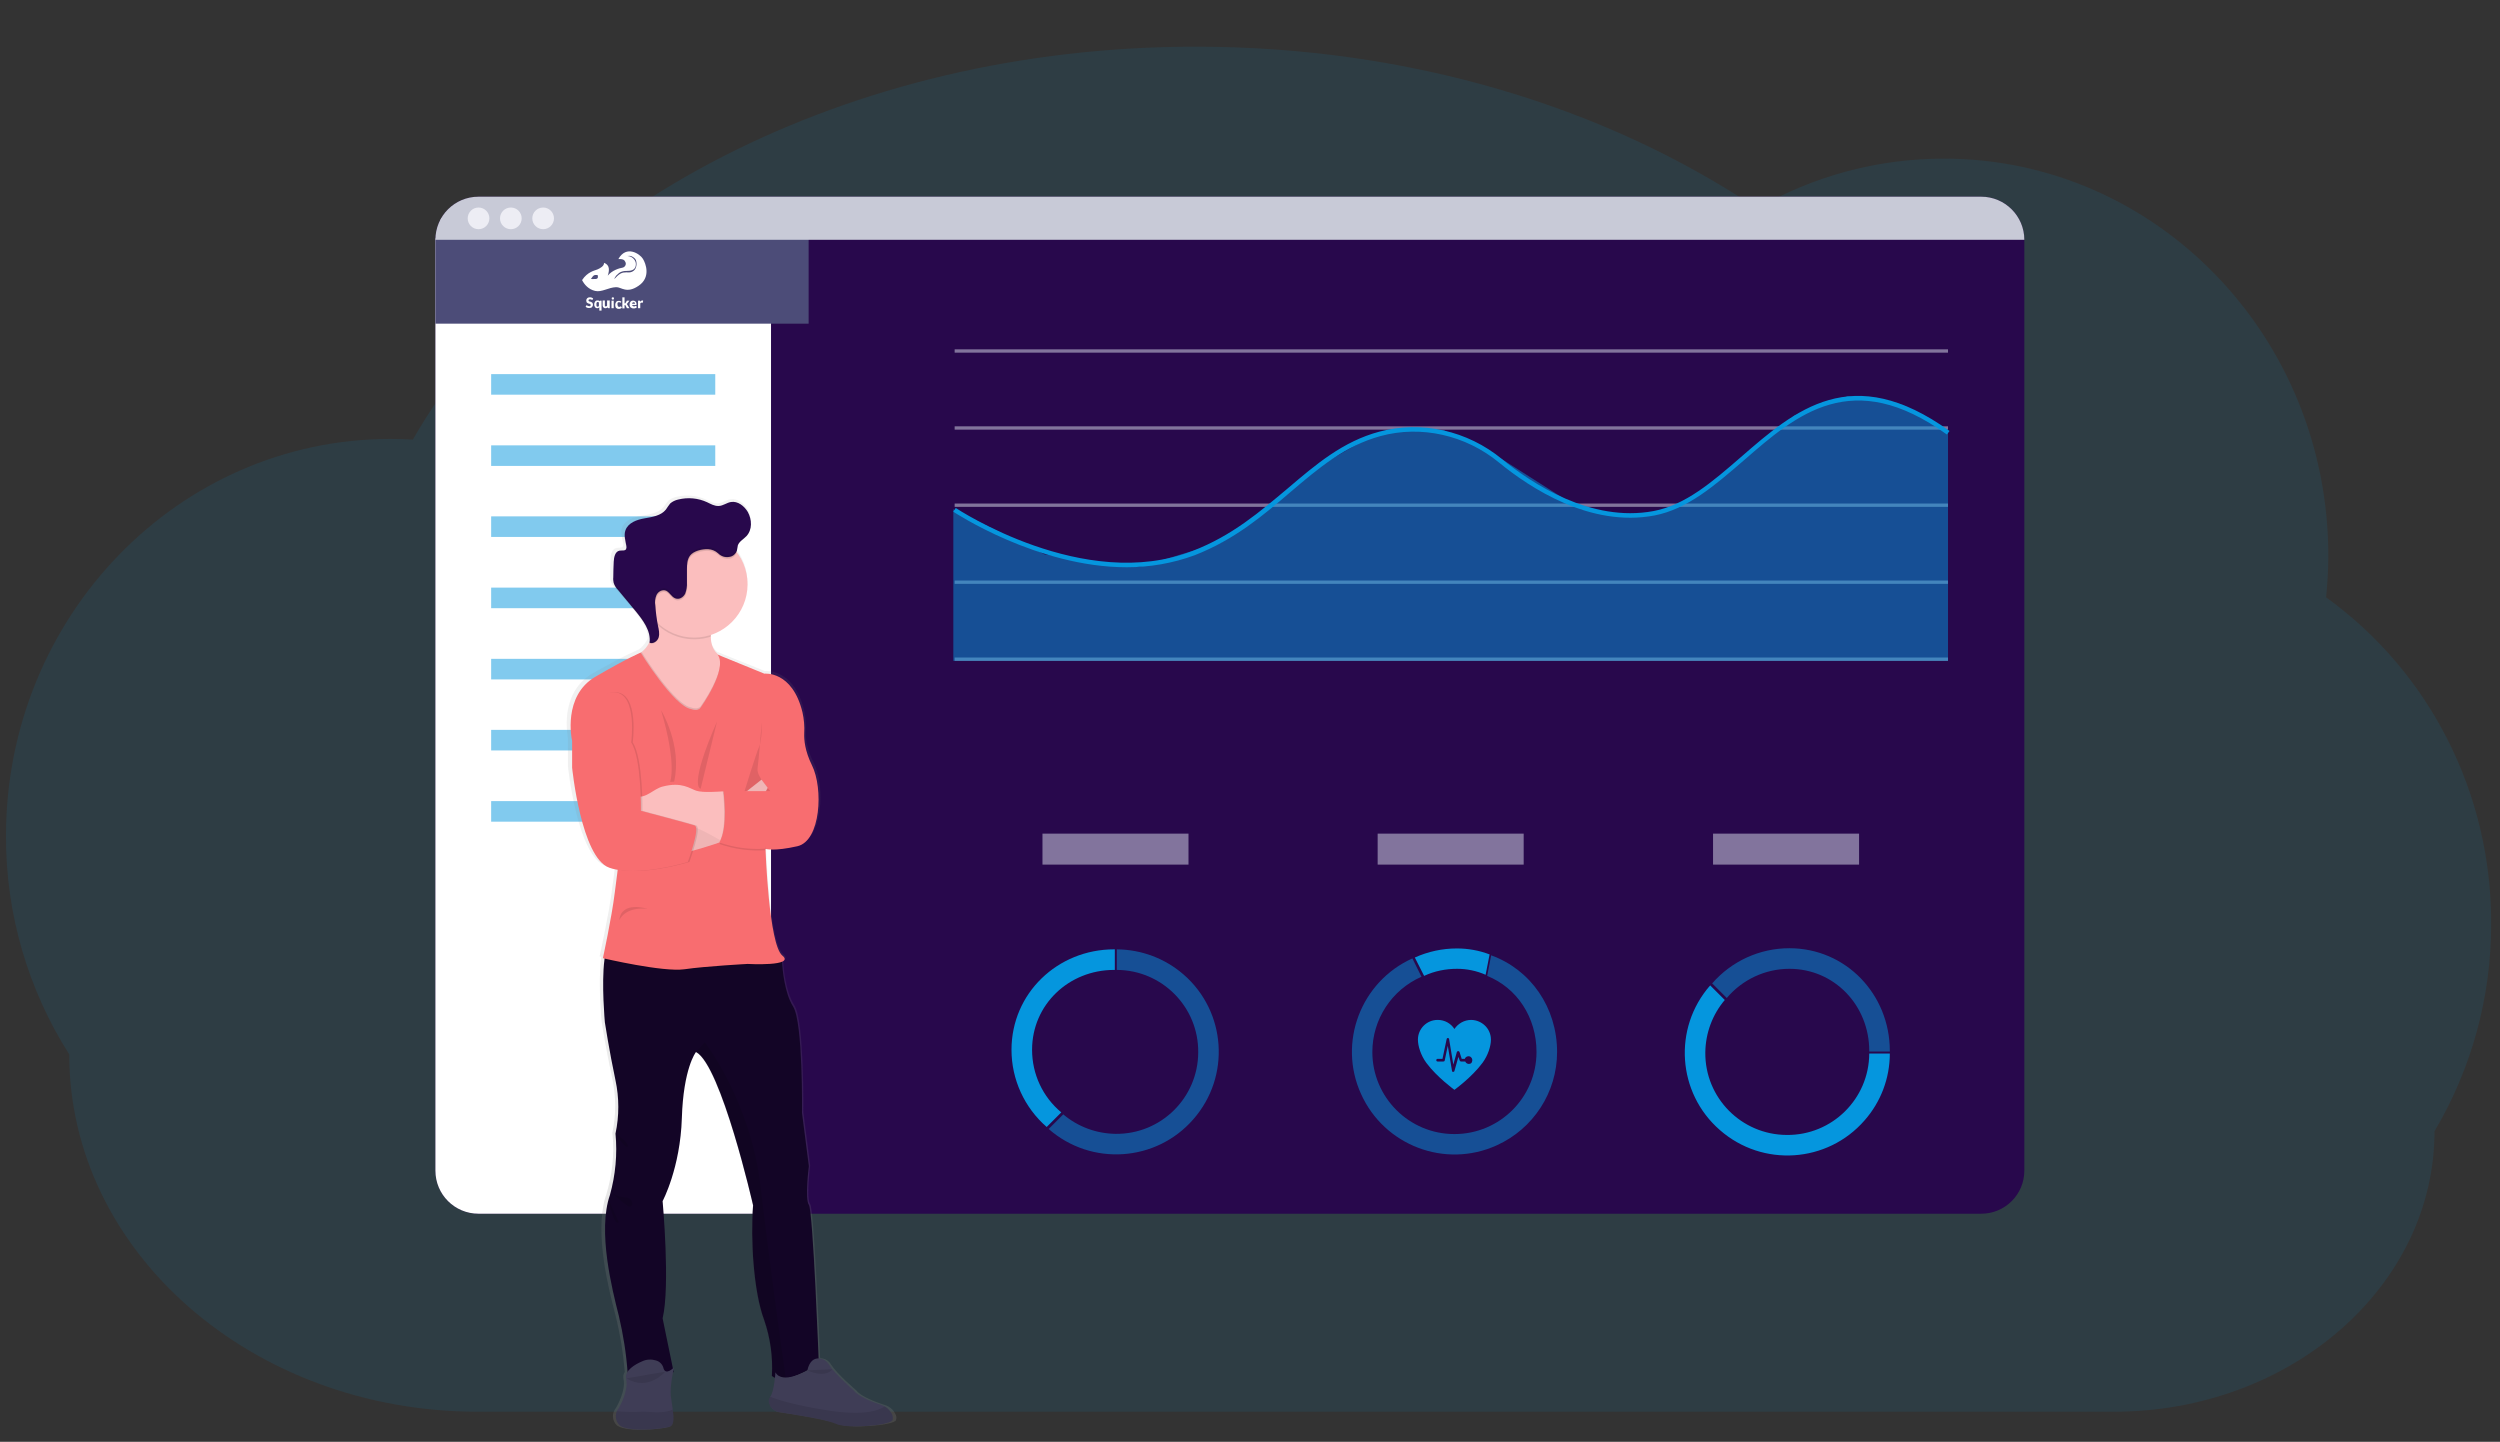 <?xml version="1.0" encoding="utf-8"?>
<!-- Generator: Adobe Illustrator 23.0.3, SVG Export Plug-In . SVG Version: 6.00 Build 0)  -->
<svg version="1.1" id="cb7db7bb-371f-430c-ab8e-9f8547f8cfe6"
	 xmlns="http://www.w3.org/2000/svg" xmlns:xlink="http://www.w3.org/1999/xlink" x="0px" y="0px" viewBox="0 0 1130 651.7"
	 style="enable-background:new 0 0 1130 651.7;" xml:space="preserve">
<rect x="0" y="0" width="1130" height="651.7" fill="#333333" stroke="none"/>
<style type="text/css">
	.st0{opacity:0.1;fill:#0596DE;enable-background:new    ;}
	.st1{fill:url(#SVGID_1_);}
	.st2{fill:#FFFFFF;}
	.st3{fill:#4C4C78;}
	.st4{fill:#C8CAD7;}
	.st5{fill:#EDEDF4;}
	.st6{opacity:0.5;fill:#0596DE;enable-background:new    ;}
	.st7{opacity:0.5;fill:#DCE0ED;enable-background:new    ;}
	.st8{fill:#0596DE;}
	.st9{fill:url(#SVGID_2_);}
	.st10{fill:#130526;}
	.st11{fill:#3F3D56;}
	.st12{opacity:0.1;enable-background:new    ;}
	.st13{fill:#FBBEBE;}
	.st14{fill:#F86D70;}
	.st15{opacity:5.000000e-02;enable-background:new    ;}
	.st16{fill:url(#SVGID_3_);}
	.st17{opacity:0.1;}
	.st18{opacity:0.5;}
	.st19{fill:#DCE0ED;}
</style>
<path class="st0" d="M1126,417.4c0.2-58.6-27.7-113.6-74.6-147.4c0.6-6.2,1-12.5,1-18.8c0-99.1-77.8-179.5-173.8-179.5
	c-29.6,0-58.6,7.7-84.4,22.5c-67.9-45.5-156.6-73.1-253.7-73.1c-157.8,0-293.7,72.9-353.9,177.6c-3.3-0.2-6.7-0.3-10.1-0.3
	c-96,0-173.8,80.4-173.8,179.5c-0.1,35,9.9,69.3,28.6,98.7l0,0c0,89.2,82.7,161.5,184.6,161.5h739.5c80.1,0,145-56.8,145-126.8l0,0
	C1117.2,483,1126.1,450.5,1126,417.4z"/>
<title>dashboard</title>
<linearGradient id="SVGID_1_" gradientUnits="userSpaceOnUse" x1="196.76" y1="318.757" x2="915" y2="318.757">
	<stop  offset="0" style="stop-color:#28084C"/>
	<stop  offset="4.162306e-02" style="stop-color:#28084C"/>
	<stop  offset="1" style="stop-color:#28084C"/>
</linearGradient>
<path class="st1" d="M915,108.4v420.7c0,10.8-8.7,19.5-19.5,19.5c0,0,0,0,0,0H216.3c-10.8,0-19.5-8.7-19.5-19.5c0,0,0,0,0,0V108.4
	c0-10.8,8.7-19.5,19.5-19.5h679.2C906.2,88.9,915,97.6,915,108.4C915,108.4,915,108.4,915,108.4z"/>
<path class="st2" d="M348.5,98.7v449.9H216.3c-10.8,0-19.5-8.7-19.5-19.5c0,0,0,0,0,0V108.4l0.7-2.6l1.9-7.1H348.5z"/>
<polygon class="st3" points="365.5,105.8 365.5,146.3 196.8,146.3 196.8,108.4 197.5,105.8 "/>
<path class="st4" d="M915,108.4H196.8c0-10.8,8.7-19.5,19.5-19.5c0,0,0,0,0,0h679.2C906.2,88.9,915,97.6,915,108.4
	C915,108.4,915,108.4,915,108.4z"/>
<circle class="st5" cx="216.3" cy="98.7" r="4.9"/>
<circle class="st5" cx="230.9" cy="98.7" r="4.9"/>
<circle class="st5" cx="245.5" cy="98.7" r="4.9"/>
<rect x="222" y="169.1" class="st6" width="101.3" height="9.3"/>
<rect x="222" y="201.3" class="st6" width="101.3" height="9.3"/>
<rect x="222" y="233.4" class="st6" width="101.3" height="9.3"/>
<rect x="222" y="265.6" class="st6" width="101.3" height="9.3"/>
<rect x="222" y="297.8" class="st6" width="101.3" height="9.3"/>
<rect x="222" y="329.9" class="st6" width="101.3" height="9.3"/>
<rect x="222" y="362.1" class="st6" width="101.3" height="9.3"/>
<rect x="431.5" y="157.9" class="st7" width="449" height="1.5"/>
<rect x="431.5" y="192.7" class="st7" width="449" height="1.5"/>
<rect x="431.5" y="227.6" class="st7" width="449" height="1.5"/>
<rect x="431.5" y="262.4" class="st7" width="449" height="1.5"/>
<rect x="431.5" y="297.2" class="st7" width="449" height="1.5"/>
<polygon class="st6" points="880.5,298.7 430.9,298.7 430.9,230.2 472.2,250.6 514.8,256.3 552.3,245 597.5,210 620.2,196.9 
	636.8,193.7 652.7,194.5 678.8,207.5 714.3,230.1 742.2,233.7 764.3,226.1 811.2,187.7 835.1,179.1 860.1,183 880.5,194.8 "/>
<path class="st8" d="M509.3,256.4c-40.5,0-77.9-24.8-78.4-25.1l1.1-1.7c0.6,0.4,58.2,38.5,107.1,19.4c17.9-6.9,30.5-17.8,42.9-28.2
	c12.8-10.9,25-21.3,41.5-25.7c19-5.1,39.7-0.5,55.4,12.4c13.4,11,40.2,28.8,68.5,23.5c14.4-2.7,26.6-13.2,39.5-24.4
	c24.6-21.4,50.2-43.5,94.3-11.8l-1.2,1.6c-42.8-30.8-67.8-9.2-91.8,11.7c-13.1,11.3-25.4,22-40.4,24.9
	c-29.1,5.5-56.4-12.6-70.2-23.9c-15.2-12.5-35.3-17-53.6-12c-16.1,4.4-28,14.5-40.7,25.3c-12.4,10.6-25.2,21.5-43.4,28.6
	C530.1,254.6,519.7,256.4,509.3,256.4z"/>
<g>
	
		<linearGradient id="SVGID_2_" gradientUnits="userSpaceOnUse" x1="255.282" y1="44.133" x2="255.282" y2="466.395" gradientTransform="matrix(-1 0 0 -1 586.03 690.293)">
		<stop  offset="0" style="stop-color:#808080;stop-opacity:0.25"/>
		<stop  offset="0.54" style="stop-color:#808080;stop-opacity:0.12"/>
		<stop  offset="1" style="stop-color:#808080;stop-opacity:0.1"/>
	</linearGradient>
	<path class="st9" d="M256.7,333.3v12.9c0,0,4.1,40.8,17.2,45.3c1.3,0.4,2.6,0.8,4,1c-0.5,3.7-0.9,7.2-1.3,9.9
		c-1.5,11.6-5.6,29.9-5.6,29.9l0.8,0.2l-0.1,0.7c-1.4,10.8,0.2,28.3,0.2,28.3s2,13,4.9,26.3c1.7,8,1.7,16.2,0,24.2
		c1,9.3,0,18.8-2.7,27.7c-0.2,0.6-0.4,1.3-0.6,1.9l0,0c-4.7,16.5,1.7,41.5,4.7,52.9c2.1,8.4,3.5,17,4.2,25.6c-0.6,0.9-0.8,2-0.6,3.1
		c1.3,5.5-3.4,13.2-3.4,13.2c-0.4,0.5-0.7,1-0.9,1.5c-0.8,2-0.5,4.2,0.9,5.9c3,3.9,20.9,2.2,23.9,1c1.9-0.7,1.7-4.1,1.2-7.7
		c-0.4-2.2-0.8-4.5-1-6.2c-0.3-2.9,0.5-7.9,1-10.7l0.2,0l-0.1-0.5c0.2-1,0.3-1.7,0.3-1.7c-0.2,0.2-0.4,0.4-0.6,0.5l-4.8-22.8
		c3.6-14.5,0-53.1,0-53.1s8.2-14.9,9-37.7c0.7-22.4,6.4-29.7,6.5-29.9l0,0c11.6,5.9,26.4,69.5,26.4,69.5
		c-1.2,15.4,0.2,39.1,5.1,51.9c2.9,8.1,4.2,16.8,3.6,25.4c0.4,0.4,0.9,0.7,1.5,0.9c-0.3,2.8-0.9,7-2.2,8.6l0,0
		c-0.5,0.7-0.7,1.5-0.6,2.3c0.3,2.5,2.2,4.4,4.7,4.7c6.6,1,22.4,3.4,26.4,5.3c5.1,2.3,25.1,0.7,26.1-1.7c0.3-1,0.2-2-0.3-2.8
		c-0.7-1.5-1.8-2.6-3.2-3.4c-0.5-0.3-1-0.5-1.5-0.6c-3.8-1.2-10.9-3.9-12.9-6.6c0,0-8.9-7.6-11.5-11.8c-1-1.7-2.7-2.7-4.7-2.8h-0.2
		c-0.5-12-2.8-67.3-4.5-69.6c-1.9-2.6,0-17.5,0-17.5l-3.1-24.2c0,0,0.5-41-4-48.1c-4-6.2-4.9-16.9-5.1-19.8c0-0.5,0-0.7,0-0.7
		c1.3-0.6,1.6-1.5,0-2.8c-5.9-4.7-7.6-43.5-7.7-48v-0.4c0.4,0.1,4.4,1,14.7-1.2c10.9-2.4,12.1-26.3,6.8-36.8
		c-3.3-6.5-3.7-11.6-3.6-14.4c0.2-3.2,0-6.5-0.8-9.6c-4.7-19-17.7-17.5-17.7-17.5l-21.6-8.7c-2.2-2.1-3.4-5-3.3-8c0-0.2,0-0.5,0-0.7
		c10.1-3.2,16.9-12.5,17-23c0-5.3-1.8-10.4-5-14.6l-0.1-0.1c0-0.1,0.1-0.2,0.1-0.3c0.2-0.8,0.1-1.6,0.4-2.3c0.6-1.9,2.6-2.8,4-4.2
		c1.4-1.5,2.1-3.4,2.1-5.5l0,0c0-0.1,0-0.2,0-0.3c0-1.9-0.5-3.7-1.4-5.4c-1.6-2.8-4.6-5.1-7.8-4.5c-2,0.3-3.7,1.7-5.6,1.8
		s-3.7-0.9-5.4-1.7c-4.2-1.9-8.9-2.3-13.4-1.2c-1.4,0.3-2.6,0.9-3.7,1.8c-0.7,0.9-1.4,1.8-2,2.7c-2.3,2.8-6.3,3.4-9.9,4
		s-7.7,2-8.9,5.4c-0.3,0.8-0.4,1.6-0.3,2.4c0.1,1.6,0.4,3.2,0.8,4.8c0,0,0,0.1,0,0.1c0,0,0-0.1,0-0.1c0.1,0.4,0.1,0.8-0.1,1.2
		c-0.5,0.9-1.9,0.5-3,0.8c-2,0.4-2.6,3-2.6,5c-0.1,2.3-0.2,4.7-0.2,7c0,0.3,0,0.5,0,0.8c0,0.7,0.1,1.3,0.2,2
		c0.4,1.2,1.1,2.4,2.1,3.3c2.7,3.1,5.3,6.3,8,9.4c3.1,3.7,6.4,7.9,6.7,12.5v-0.1c0,0.3,0,0.7,0,1c-0.9,1.9-2.2,3.6-3.8,4.8l-0.3,0.2
		c0,0-5.8,2.2-21,10.9C252.4,313.5,256.7,333.3,256.7,333.3z M365.7,619.3L365.7,619.3l-0.6,0.3L365.7,619.3z"/>
	<path class="st10" d="M278.2,512.4c1.7-7.9,1.7-16.2,0-24.1c-2.8-13.2-4.8-26.2-4.8-26.2s-1.6-17.5-0.2-28.2
		c0.4-3.5,1.2-6.3,2.4-7.5c5-5,71.1,0,71.1,0l6.8,8.2c0,0,0,0.2,0,0.7c0.2,2.8,1.1,13.6,5,19.7c4.5,7.1,4,48,4,48l3.1,24.1
		c0,0-1.9,14.9,0,17.5s4.5,71.6,4.5,71.6s-8.1,5.8-14.8,6.9c-2.5,0.4-4.8,0.2-6.4-1.2c0.5-8.6-0.7-17.2-3.5-25.3
		c-4.8-12.8-6.2-36.4-5-51.8c0,0-14.4-63.3-25.8-69.3l0,0c-0.2,0.2-5.7,7.5-6.4,29.8c-0.7,22.7-8.7,37.6-8.7,37.6s3.5,38.5,0,53
		l5,24.3c-6.8,1.5-13.9,1.6-20.8,0.5c-0.6-8.8-2-17.5-4-26c-3-11.8-9.7-38.3-4-54.6C278.2,531.1,279.1,521.7,278.2,512.4z"/>
	<path class="st11" d="M278.8,637.9c0.2-0.5,0.5-1,0.9-1.5c0,0,4.6-7.7,3.3-13.1c-0.9-3.8,4.2-6.7,7.3-8c1.9-0.9,4.1-1,6.1-0.4
		c1.6,0.4,2.9,1.6,3.4,3.2c0.9,4.1,4.8,0,4.8,0s-1.9,8.6-1.4,12.9c0.2,1.7,0.6,3.9,0.9,6.2c0.5,3.5,0.6,6.9-1.2,7.6
		c-3,1.2-20.3,2.9-23.3-1C278.3,642.1,278,639.8,278.8,637.9z"/>
	<path class="st12" d="M278.8,637.9c3.8,0.3,7.5,0.4,11.3,0.2c1.2,0,2.5,0,3.7,0.1c5.3,0.5,8.5-0.2,10.3-1.1
		c0.5,3.5,0.6,6.9-1.2,7.6c-3,1.2-20.3,2.9-23.3-1C278.3,642.1,278,639.8,278.8,637.9z"/>
	<path class="st12" d="M314.5,475.6l4.1-4.5c0,0,20.7,26.6,25.2,65.2c3.9,33.9,10,76.9,11.4,86.9c-2.5,0.4-4.8,0.2-6.4-1.2
		c0.5-8.6-0.7-17.2-3.5-25.3c-4.8-12.8-6.2-36.4-5-51.8C340.3,544.8,325.9,481.5,314.5,475.6z"/>
	<path class="st13" d="M290,294.7c2.5-1.9,5.6-6,5.4-14.3c-0.2-4.2-0.9-8.3-2.2-12.4l30.5,9.6c-1.5,3.2-2.3,6.7-2.4,10.2
		c0,3.1,0.9,6.3,3.9,8.5c1.5,1.1,3.2,1.8,5,2.2c14.9,3.5-8.8,28.4-8.8,28.4l-17.4,7.5l-14.1-23.8l-2.9-14.2
		C287.9,296.1,289,295.5,290,294.7z"/>
	<path class="st12" d="M323.6,277.6c-1.5,3.2-2.3,6.7-2.4,10.2c-9.3,3-19.6,0.1-25.9-7.4c-0.2-4.2-0.9-8.3-2.2-12.4L323.6,277.6z"/>
	<path class="st13" d="M289.7,264c0-13.3,10.8-24,24.1-24h0c13.3,0,24.1,10.8,24.1,24.1c0,13.3-10.8,24.1-24.1,24.1
		c-13.3,0-24.1-10.8-24.1-24.1C289.7,264.1,289.7,264.1,289.7,264z"/>
	<path class="st12" d="M290,294.7c2.1,3.4,15.3,24,22.5,25.1c0,0,3,1.2,4.3-0.7c0,0,11.1-15.4,8.4-22.8c1.5,1.1,3.2,1.8,5,2.2
		c14.9,3.5-8.8,28.4-8.8,28.4l-17.4,7.5l-14.1-23.8l-2.9-14.2C287.9,296.1,289,295.5,290,294.7z"/>
	<path class="st12" d="M275.6,426.4c5-5,71.1,0,71.1,0l6.8,8.2c0,0,0,0.2,0,0.7c-3.7,1.6-15.7,1-15.7,1s-18.9,0.9-28.5,2.4
		c-8.8,1.3-32-3.8-36.2-4.8C273.6,430.4,274.3,427.6,275.6,426.4z"/>
	<path class="st14" d="M312.4,320.5c-7.8-1.2-22.8-25.5-22.8-25.5s-5.6,2.2-20.5,10.9s-10.6,28.5-10.6,28.5l24.1,32.7
		c0,0-3.3,24.7-4.7,36.2s-5.4,29.8-5.4,29.8s27.2,6.4,36.9,5s28.5-2.4,28.5-2.4s21.8,1.2,15.7-3.8s-7.6-48.2-7.6-48.2
		s3.8,1.2,14.4-1.2s11.8-26.2,6.6-36.6c-3.2-6.5-3.6-11.5-3.5-14.4c0.2-3.2-0.1-6.5-0.8-9.6c-4.6-18.9-17.2-17.4-17.2-17.4
		l-21.1-8.6c4.7,6.7-7.8,24-7.8,24C315.4,321.7,312.4,320.5,312.4,320.5z"/>
	<path class="st12" d="M342.4,347.5c-0.5,3.3,5.9,10.2,5.9,10.2h-11.8c0,0,5.2-17,6.6-20.1s1.2-10.9,1.2-10.9
		S342.9,344.1,342.4,347.5z"/>
	<path class="st13" d="M309.3,375.6c7.1-1.2,22.2-13.2,22.2-13.2l12.7-10l2.8,3.7c0,0-6.7,12.2-9.1,17.6s-28.5,11.8-28.5,11.8
		S302.2,376.8,309.3,375.6z"/>
	<path class="st15" d="M309.3,375.6c7.1-1.2,22.2-13.2,22.2-13.2l12.7-10l2.8,3.7c0,0-6.7,12.2-9.1,17.6s-28.5,11.8-28.5,11.8
		S302.2,376.8,309.3,375.6z"/>
	<path class="st13" d="M287.6,359.8c4.1,1.5,7.8-3.3,12-4.3c8.6-2.2,12.1,0.9,15.1,1.9s10.3,0.4,12,0.3h0.4l6.9,6.2l-7.3,16.5
		l-1.1-0.6l-4.3-2.4c-9.8-5.5-20.9-8.3-32.1-8.3h-2.3v-14.2L287.6,359.8z"/>
	<path class="st12" d="M278.4,312.9c10.6,0.5,7.6,22.7,7.6,22.7c4.7,7.1,4.4,30.9,4.4,30.9s21.6,5.7,24.3,6.6s-3.1,16.5-3.1,16.5
		s-22.8,7.1-35.5,2.6s-16.8-45.2-16.8-45.2v-12.9l4.7-5.3C264,329,267.7,312.5,278.4,312.9z"/>
	<path class="st14" d="M277.7,312.9c10.6,0.5,7.6,22.7,7.6,22.7c4.7,7.1,4.4,30.9,4.4,30.9s21.6,5.7,24.3,6.6s-3.1,16.5-3.1,16.5
		s-22.8,7.1-35.5,2.6s-16.8-45.2-16.8-45.2v-12.9l4.7-5.3C263.3,329,267,312.5,277.7,312.9z"/>
	<path class="st12" d="M297.1,281.6c-0.9-0.9-1.8-1.9-2.6-2.9c-8-10.6-5.9-25.7,4.7-33.8c10.6-8,25.7-5.9,33.8,4.7c0,0,0,0.1,0,0.1
		c-0.5,1.6-1.8,2.7-3.4,2.9c-1.8,0.2-3.6-0.5-4.9-1.7c-1.3-1.2-2.9-1.8-4.6-1.9c-2.6-0.1-6.5,0.8-8.1,2.9c-1.3,1.7-1.4,4-1.4,6.2
		c0,2,0,3.9,0,5.9c0.1,1.8-0.2,3.5-0.8,5.1c-0.8,1.6-2.6,2.7-4.3,2.2c-2-0.6-2.9-3.3-4.9-3.7c-1.6-0.2-3.1,0.7-3.7,2.2
		c-0.6,1.5-0.8,3-0.5,4.6C296.4,276.8,296.7,279.2,297.1,281.6z"/>
	
		<linearGradient id="SVGID_3_" gradientUnits="userSpaceOnUse" x1="211.836" y1="258.071" x2="273.918" y2="258.071" gradientTransform="matrix(-1 0 0 1 551.03 0)">
		<stop  offset="0" style="stop-color:#28084C"/>
		<stop  offset="4.162306e-02" style="stop-color:#28084C"/>
		<stop  offset="1" style="stop-color:#28084C"/>
	</linearGradient>
	<path class="st16" d="M324.6,250.1c-1.3-1.2-2.9-1.8-4.6-1.9c-2.6-0.1-6.5,0.8-8.1,2.9c-1.3,1.7-1.4,4-1.4,6.2v5.9
		c0.1,1.8-0.2,3.5-0.8,5.1c-0.8,1.6-2.6,2.8-4.3,2.2c-2-0.6-2.9-3.3-4.9-3.7c-1.6-0.2-3.1,0.7-3.8,2.2c-0.6,1.5-0.8,3.1-0.5,4.6
		c0.2,3.1,0.6,6.2,1.2,9.2c0.4,1.8,0.8,3.6,0.3,5.3s-2.5,3.1-4.1,2.4c0.7-5.4-3-10.2-6.4-14.4l-7.8-9.4c-0.9-0.9-1.6-2-2-3.2
		c-0.2-0.8-0.3-1.7-0.2-2.6c0-2.3,0.1-4.7,0.2-7c0.1-2,0.6-4.6,2.6-5c1.1-0.2,2.5,0.2,3-0.7c0.2-0.5,0.2-1,0.1-1.5
		c-0.4-2.3-1.2-4.8-0.4-7c1.2-3.4,5.1-4.8,8.6-5.4s7.5-1.2,9.7-4c0.6-0.9,1.2-1.8,1.9-2.7c1-0.9,2.3-1.5,3.6-1.8
		c4.4-1.1,9-0.7,13.1,1.2c1.7,0.8,3.3,1.8,5.3,1.7s3.6-1.5,5.5-1.8c3.1-0.5,6,1.8,7.6,4.5c1.9,3.4,2.1,8-0.6,10.9
		c-1.3,1.4-3.3,2.4-3.9,4.2c-0.2,0.8-0.2,1.6-0.4,2.3c-0.5,1.5-1.8,2.7-3.4,2.9C327.7,252.1,325.9,251.4,324.6,250.1z"/>
	<path class="st12" d="M316.7,356.5l7.4-30.4C310.9,356.4,316.7,356.5,316.7,356.5z"/>
	<path class="st12" d="M302.9,353.4l1.8-0.1c3.8-16.4-5.9-32.3-5.9-32.3C306.1,345.8,302.9,353.4,302.9,353.4z"/>
	<path class="st12" d="M279.9,416c0.9-9.1,12.8-5.2,12.8-5.2C282.2,409.7,279.9,416,279.9,416z"/>
	<path class="st12" d="M347.4,358.3l-1.4,26c-7.1,0.5-14.1-0.5-20.8-2.8c4.2-6.6,1.9-23.2,1.9-23.2H347.4z"/>
	<path class="st12" d="M326.7,357.6L326.7,357.6h0.4l6.9,6.2l-7.3,16.5l-1.1-0.6C328.7,372.6,326.8,358.4,326.7,357.6z"/>
	<path class="st14" d="M354.2,357.6l-8.3,26c-7.1,0.5-14.1-0.5-20.8-2.8c4.2-6.6,1.9-23.2,1.9-23.2H354.2z"/>
	<path class="st11" d="M348.1,631.4L348.1,631.4c1.9-2.4,2.4-11.1,2.4-11.1c3.1,5.7,14.4-0.8,14.4-0.8c1-4.5,3.2-5.6,5.3-5.5
		c1.9,0.1,3.6,1.2,4.5,2.8c2.5,4.1,11.2,11.7,11.2,11.7c1.9,2.7,8.9,5.4,12.6,6.6c2,0.7,3.7,2.1,4.6,4c0.5,0.9,0.6,1.9,0.3,2.8
		c-1,2.4-20.5,4-25.5,1.7c-3.9-1.9-19.4-4.3-25.8-5.3c-2.4-0.3-4.3-2.3-4.6-4.7C347.4,632.9,347.6,632,348.1,631.4z"/>
	<path class="st12" d="M348.1,631.3L348.1,631.3c3.6,1.5,11,3.8,25.9,6.2c15.6,2.4,22.7,0.4,25.9-1.8c1.4,0.8,2.5,2,3.2,3.4
		c0.5,0.9,0.6,1.9,0.3,2.8c-1,2.4-20.5,4-25.5,1.7c-3.9-1.9-19.4-4.3-25.8-5.3c-2.4-0.3-4.3-2.3-4.6-4.7
		C347.4,632.9,347.6,632,348.1,631.3z"/>
	<g class="st17">
		<path d="M283,246c-0.3-1.4-0.6-2.9-0.7-4.3c0,1.8,0.3,3.6,0.7,5.4c0,0,0,0.1,0,0.1C283.1,246.8,283.1,246.4,283,246z"/>
		<path d="M300.6,267.1c2,0.5,2.9,3.1,4.9,3.7c1.7,0.5,3.5-0.6,4.3-2.2c0.7-1.6,1-3.4,0.8-5.1c0-2,0-3.9,0-5.9
			c0-2.2,0.1-4.5,1.4-6.2c1.6-2.1,5.5-3,8.1-2.9c1.7,0,3.4,0.7,4.6,1.8c1.3,1.3,3.1,1.9,4.9,1.7c1.6-0.2,2.9-1.4,3.4-2.9
			c0.2-0.8,0.1-1.6,0.4-2.3c0.5-1.9,2.5-2.8,3.9-4.2c1.5-1.7,2.2-3.9,2-6.1c-0.1,1.9-0.8,3.6-2,5c-1.3,1.4-3.3,2.4-3.9,4.2
			c-0.2,0.8-0.2,1.6-0.4,2.3c-0.5,1.6-1.8,2.7-3.4,2.9c-1.8,0.2-3.6-0.4-4.9-1.7c-1.2-1.2-2.9-1.9-4.6-1.9c-2.6-0.1-6.5,0.8-8.1,2.9
			c-1.3,1.7-1.4,4-1.4,6.2c0,2,0,3.9,0,5.9c0.1,1.8-0.1,3.5-0.8,5.1c-0.8,1.6-2.6,2.8-4.3,2.2c-2-0.6-2.9-3.3-4.9-3.7
			c-1.6-0.2-3.1,0.7-3.8,2.2c-0.5,1.2-0.7,2.5-0.6,3.8c0-0.9,0.2-1.8,0.6-2.7C297.4,267.8,299,266.9,300.6,267.1z"/>
		<path d="M277.2,261.2c-0.1,0.9,0,1.7,0.2,2.6c0.4,1.2,1.1,2.3,2,3.2l7.8,9.4c3.1,3.7,6.3,7.9,6.5,12.5c0.2-5-3.2-9.6-6.5-13.6
			c-2.6-3.1-5.2-6.2-7.8-9.4c-0.9-0.9-1.6-2-2-3.3C277.2,262.3,277.2,261.8,277.2,261.2z"/>
		<path d="M293.7,289.8c0,0.3-0.1,0.7-0.1,1c1.6,0.7,3.6-0.7,4.1-2.4c0.2-0.8,0.3-1.5,0.2-2.3c0,0.4-0.1,0.9-0.2,1.3
			C297.3,289.1,295.3,290.5,293.7,289.8z"/>
	</g>
	<path class="st12" d="M364.8,619.4c9,3.8,11.4-0.5,11.4-0.5"/>
	<path class="st12" d="M283.2,623c9.7,6.1,17.5-3,17.5-3"/>
	<path class="st12" d="M281,516.4c0,0,3,3.4,2.8,1.4s-5.6-5.4-5.6-5.4L281,516.4z"/>
	<path class="st12" d="M283.8,545.1c2.7,1.6,3-3.7-1.1-3.9c-2.5-0.1-4.8-1-6.7-2.6C276,538.6,281.1,543.5,283.8,545.1z"/>
	<path class="st12" d="M279.7,552.4c-2.1,2.5-4.8-10.4-4.8-10.4"/>
</g>
<g class="st18">
	<rect x="471.2" y="376.8" class="st19" width="66" height="14"/>
	<rect x="622.7" y="376.8" class="st19" width="66" height="14"/>
	<rect x="774.3" y="376.8" class="st19" width="66" height="14"/>
</g>
<path class="st8" d="M466.5,474.5c0-20.4,16.6-36.1,37.1-36.1h0.3v-9.3h-0.3c-25.6,0-46.4,19.9-46.4,45.4c0,13.4,5.8,26.1,15.9,34.9
	l6.6-6.6C471.3,495.8,466.5,485.5,466.5,474.5z"/>
<path class="st6" d="M504.8,429.1v9.3c20.5,0.1,37,16.8,36.8,37.3c-0.1,20.5-16.8,37-37.3,36.8c-8.7-0.1-17.1-3.2-23.7-8.8l-6.6,6.6
	c19.3,16.9,48.6,14.9,65.4-4.4c16.9-19.3,14.9-48.6-4.4-65.4C526.6,433.2,515.9,429.2,504.8,429.1L504.8,429.1z"/>
<path class="st6" d="M808.8,437.9c20.4,0,36.1,16.6,36.1,37.1c0,0.1,0,0.2,0,0.3h9.3c0-0.1,0-0.2,0-0.3c0-25.6-19.9-46.4-45.4-46.4
	c-13.4,0-26.1,5.8-34.9,15.9l6.6,6.6C787.5,442.8,797.9,437.9,808.8,437.9z"/>
<path class="st8" d="M854.2,476.2h-9.3c-0.1,20.5-16.8,37-37.3,36.8c-20.5-0.1-37-16.8-36.8-37.3c0.1-8.7,3.2-17.1,8.8-23.7
	l-6.6-6.6c-16.9,19.3-14.9,48.6,4.4,65.4c19.3,16.9,48.6,14.9,65.4-4.4C850.1,498.1,854.2,487.4,854.2,476.2L854.2,476.2z"/>
<path class="st6" d="M674,431.8l-1.8,9.3c13.6,5.5,22.3,18.8,22.3,34.4c0,20.5-16.6,37.1-37.1,37.1c-20.5,0-37.1-16.6-37.1-37.1
	c0-14.7,8.7-28.1,22.2-34l-4.1-8.3c-23.3,10.5-33.8,38-23.2,61.3c10.5,23.3,38,33.8,61.3,23.2c16.6-7.5,27.3-24,27.3-42.2
	C703.8,455.4,691.9,438.3,674,431.8z"/>
<path class="st8" d="M658.6,437.9c4.4,0,8.8,0.9,12.9,2.7l1.8-9.2c-4.7-1.8-9.7-2.7-14.8-2.7c-6.6,0-13,1.4-19,4.1l4.2,8.3
	C648.4,438.9,653.5,437.9,658.6,437.9z"/>
<path class="st8" d="M665,461L665,461c-3.2,0-6,1.7-7.6,4.1c-1.6-2.5-4.4-4.1-7.5-4.1h-0.1c-4.9,0-8.9,4-8.9,8.9
	c0,2.9,1.3,7.1,3.8,10.5c4.8,6.5,12.7,12.2,12.7,12.2s7.9-5.7,12.7-12.2c2.5-3.4,3.8-7.6,3.8-10.5C673.9,465,669.9,461.1,665,461z
	 M663.9,480.9c-0.7,0-1.4-0.5-1.6-1.1h-1.9c-0.3,0-0.5-0.2-0.6-0.4l-0.6-1.7l-1.8,6.4c-0.1,0.3-0.3,0.4-0.6,0.4h0
	c-0.3,0-0.5-0.2-0.5-0.5l-1.9-11.3l-1.4,6.7c-0.1,0.3-0.3,0.4-0.6,0.4h-2.6c-0.3,0-0.6-0.2-0.6-0.6c0-0.3,0.2-0.6,0.6-0.6
	c0,0,0,0,0,0h2.2l1.9-9c0.1-0.3,0.4-0.5,0.7-0.4c0.2,0.1,0.4,0.2,0.4,0.5l1.9,11.5l1.6-5.7c0.1-0.2,0.3-0.4,0.6-0.4h0
	c0.3,0,0.5,0.2,0.6,0.4l1,3.1h1.4c0.3-0.9,1.3-1.4,2.2-1.1c0.9,0.3,1.4,1.3,1.1,2.2C665.3,480.5,664.7,480.9,663.9,480.9
	L663.9,480.9z"/>
<g>
	<path class="st2" d="M290.6,117c-1.3-2.2-7.5-6.4-11.1,0.1c2.3-0.1,2.8,0.5,3.2,1.4c0.5,1-0.2,2.3-1.4,2.5
		c-1.2,0.2-4.6,1.1-6.6,3.6c0.8-2.3,1-4.9-1.7-5.8c0.2,1.4-1.8,2.5-3,3c-1.2,0.5-4.4,1-6.9,4.8c1,2,2.9,4.2,5.9,4.9
		c3,0.7,6-1.6,9.5-1.7c2.3-0.1,4.7,3.1,10.1-0.6C294.3,125.4,291.9,119.1,290.6,117z M269.3,126.1c-1.1,0.1-2.2,0-2.2,0
		c1.2-1.8,1.4-1.9,3-1.8C270.4,125.1,270.4,126,269.3,126.1z M286.4,122.4c-0.5,0.4-1,0.6-1.6,0.7c-0.6,0.1-1.2,0-1.7,0
		c-0.9,0-1.7,0.1-2.5,0.5c-1.2,0.6-2,1.6-2.9,2.5c0-0.5,0.6-1.1,0.8-1.5c0.4-0.4,0.8-0.8,1.3-1.2c0.7-0.5,1.6-0.8,2.5-0.9
		c0.9-0.1,1.9,0,2.8-0.2c1-0.2,1.7-0.7,2.1-1.6c0.3-0.9,0.3-1.9-0.1-2.7c-0.7-1.4-2-2.2-3.5-2.3c0.7-0.1,1.4-0.1,2,0.2
		c0.6,0.3,1.4,0.8,1.8,1.6C288,119,287.8,121.3,286.4,122.4z"/>
	<g>
		<path class="st2" d="M267.9,135.4c0,0.1-0.1,0.1-0.1,0.1c0,0-0.1,0-0.1,0c-0.1,0-0.1,0-0.2,0c-0.1,0-0.1-0.1-0.2-0.1
			s-0.2-0.1-0.3-0.1c-0.1,0-0.2,0-0.3,0c-0.2,0-0.4,0-0.5,0.1c-0.1,0.1-0.2,0.2-0.2,0.4c0,0.1,0,0.2,0.1,0.2
			c0.1,0.1,0.1,0.1,0.2,0.2c0.1,0,0.2,0.1,0.3,0.1c0.1,0,0.3,0.1,0.4,0.1c0.1,0,0.3,0.1,0.4,0.2c0.1,0.1,0.2,0.1,0.3,0.2
			c0.1,0.1,0.2,0.2,0.2,0.4c0.1,0.1,0.1,0.3,0.1,0.5c0,0.2,0,0.4-0.1,0.6c-0.1,0.2-0.2,0.4-0.3,0.5c-0.1,0.1-0.3,0.3-0.5,0.3
			c-0.2,0.1-0.5,0.1-0.7,0.1c-0.1,0-0.3,0-0.5,0c-0.2,0-0.3-0.1-0.5-0.1c-0.1-0.1-0.3-0.1-0.4-0.2c-0.1-0.1-0.2-0.2-0.3-0.3l0.3-0.5
			c0,0,0.1-0.1,0.1-0.1c0,0,0.1,0,0.1,0c0.1,0,0.1,0,0.2,0.1c0.1,0,0.1,0.1,0.2,0.1c0.1,0.1,0.2,0.1,0.3,0.1c0.1,0,0.2,0.1,0.4,0.1
			c0.2,0,0.4,0,0.5-0.1c0.1-0.1,0.2-0.2,0.2-0.4c0-0.1,0-0.2-0.1-0.3c-0.1-0.1-0.1-0.1-0.2-0.2c-0.1,0-0.2-0.1-0.3-0.1
			c-0.1,0-0.3-0.1-0.4-0.1c-0.1,0-0.3-0.1-0.4-0.2c-0.1-0.1-0.2-0.1-0.3-0.2c-0.1-0.1-0.2-0.2-0.2-0.4c-0.1-0.2-0.1-0.3-0.1-0.6
			c0-0.2,0-0.4,0.1-0.5c0.1-0.2,0.2-0.3,0.3-0.5c0.1-0.1,0.3-0.2,0.5-0.3c0.2-0.1,0.4-0.1,0.7-0.1c0.1,0,0.3,0,0.4,0
			c0.1,0,0.3,0.1,0.4,0.1s0.2,0.1,0.4,0.2c0.1,0.1,0.2,0.1,0.3,0.2L267.9,135.4z"/>
		<path class="st2" d="M271.9,135.9v4.5h-1v-1.5c-0.1,0.1-0.3,0.2-0.4,0.3c-0.2,0.1-0.4,0.1-0.6,0.1c-0.2,0-0.3,0-0.5-0.1
			c-0.2-0.1-0.3-0.2-0.4-0.3c-0.1-0.1-0.2-0.3-0.3-0.6c-0.1-0.2-0.1-0.5-0.1-0.7c0-0.3,0-0.5,0.1-0.7c0.1-0.2,0.2-0.4,0.3-0.6
			c0.1-0.2,0.3-0.3,0.5-0.4c0.2-0.1,0.4-0.1,0.6-0.1c0.1,0,0.2,0,0.3,0c0.1,0,0.2,0,0.2,0.1c0.1,0,0.1,0.1,0.2,0.1
			c0.1,0,0.1,0.1,0.2,0.2l0-0.1c0-0.1,0.1-0.2,0.3-0.2H271.9z M270.8,136.8c-0.1-0.1-0.2-0.1-0.3-0.2c-0.1,0-0.2-0.1-0.3-0.1
			c-0.1,0-0.2,0-0.3,0.1c-0.1,0-0.1,0.1-0.2,0.2c-0.1,0.1-0.1,0.2-0.1,0.3c0,0.1,0,0.3,0,0.5c0,0.2,0,0.3,0,0.5
			c0,0.1,0.1,0.2,0.1,0.3c0,0.1,0.1,0.1,0.2,0.2c0.1,0,0.1,0,0.2,0c0.1,0,0.1,0,0.2,0c0.1,0,0.1,0,0.2-0.1c0.1,0,0.1-0.1,0.1-0.1
			c0,0,0.1-0.1,0.1-0.1V136.8z"/>
		<path class="st2" d="M275.6,135.9v3.4H275c-0.1,0-0.2-0.1-0.3-0.2l-0.1-0.2c-0.1,0.1-0.1,0.1-0.2,0.2c-0.1,0.1-0.1,0.1-0.2,0.1
			c-0.1,0-0.2,0.1-0.3,0.1c-0.1,0-0.2,0-0.3,0c-0.2,0-0.4,0-0.5-0.1c-0.1-0.1-0.3-0.2-0.4-0.3c-0.1-0.1-0.2-0.3-0.2-0.4
			c-0.1-0.2-0.1-0.3-0.1-0.5v-2.2h1v2.2c0,0.2,0,0.3,0.1,0.4c0.1,0.1,0.2,0.1,0.3,0.1c0.1,0,0.2,0,0.3-0.1s0.2-0.1,0.3-0.2v-2.4
			H275.6z"/>
		<path class="st2" d="M277.5,134.9c0,0.1,0,0.2,0,0.2c0,0.1-0.1,0.1-0.1,0.2c-0.1,0.1-0.1,0.1-0.2,0.1c-0.1,0-0.2,0-0.2,0
			c-0.1,0-0.2,0-0.2,0c-0.1,0-0.1-0.1-0.2-0.1c-0.1-0.1-0.1-0.1-0.1-0.2c0-0.1,0-0.1,0-0.2c0-0.1,0-0.2,0-0.2c0-0.1,0.1-0.1,0.1-0.2
			c0.1-0.1,0.1-0.1,0.2-0.1s0.2,0,0.2,0c0.1,0,0.2,0,0.2,0c0.1,0,0.1,0.1,0.2,0.1c0.1,0.1,0.1,0.1,0.1,0.2
			C277.5,134.8,277.5,134.8,277.5,134.9z M277.4,135.9v3.4h-1v-3.4H277.4z"/>
		<path class="st2" d="M280.6,136.7C280.6,136.7,280.5,136.7,280.6,136.7c-0.1,0.1-0.2,0.1-0.2,0.1c-0.1,0-0.1,0-0.1,0
			c0,0-0.1-0.1-0.1-0.1c-0.1,0-0.1-0.1-0.2-0.1c-0.1,0-0.2,0-0.3,0c-0.1,0-0.2,0-0.3,0.1c-0.1,0-0.2,0.1-0.2,0.2
			c-0.1,0.1-0.1,0.2-0.1,0.3c0,0.1,0,0.3,0,0.4c0,0.3,0.1,0.6,0.2,0.8c0.1,0.2,0.3,0.3,0.5,0.3c0.1,0,0.2,0,0.3,0
			c0.1,0,0.1-0.1,0.2-0.1c0,0,0.1-0.1,0.1-0.1c0,0,0.1,0,0.2,0c0.1,0,0.1,0,0.2,0.1l0.3,0.4c-0.1,0.1-0.2,0.2-0.3,0.3
			c-0.1,0.1-0.2,0.1-0.4,0.2c-0.1,0-0.2,0.1-0.4,0.1c-0.1,0-0.2,0-0.4,0c-0.2,0-0.4,0-0.6-0.1c-0.2-0.1-0.4-0.2-0.5-0.3
			c-0.1-0.2-0.3-0.3-0.3-0.6c-0.1-0.2-0.1-0.5-0.1-0.8c0-0.2,0-0.5,0.1-0.7c0.1-0.2,0.2-0.4,0.3-0.6c0.1-0.2,0.3-0.3,0.5-0.4
			c0.2-0.1,0.5-0.1,0.7-0.1c0.3,0,0.5,0,0.7,0.1c0.2,0.1,0.4,0.2,0.5,0.4L280.6,136.7z"/>
		<path class="st2" d="M282.3,134.3v2.8h0.2c0.1,0,0.1,0,0.1,0c0,0,0.1-0.1,0.1-0.1l0.6-1c0-0.1,0.1-0.1,0.1-0.1c0.1,0,0.1,0,0.2,0
			h0.9l-0.9,1.2c-0.1,0.1-0.2,0.2-0.3,0.3c0.1,0,0.1,0.1,0.1,0.1c0,0,0.1,0.1,0.1,0.2l1,1.6h-0.9c-0.1,0-0.1,0-0.2,0
			c-0.1,0-0.1-0.1-0.1-0.1l-0.6-1.2c0-0.1-0.1-0.1-0.1-0.1c0,0-0.1,0-0.1,0h-0.2v1.5h-1v-5H282.3z"/>
		<path class="st2" d="M285.7,137.7c0,0.3,0.1,0.5,0.3,0.6s0.3,0.2,0.5,0.2c0.1,0,0.2,0,0.3,0c0.1,0,0.2-0.1,0.2-0.1
			c0.1,0,0.1-0.1,0.2-0.1c0.1,0,0.1,0,0.2,0c0.1,0,0.1,0,0.2,0.1l0.3,0.4c-0.1,0.1-0.2,0.2-0.3,0.3c-0.1,0.1-0.2,0.1-0.4,0.2
			c-0.1,0-0.3,0.1-0.4,0.1c-0.1,0-0.3,0-0.4,0c-0.2,0-0.5,0-0.7-0.1c-0.2-0.1-0.4-0.2-0.6-0.3c-0.2-0.2-0.3-0.3-0.4-0.6
			c-0.1-0.2-0.1-0.5-0.1-0.8c0-0.2,0-0.4,0.1-0.7c0.1-0.2,0.2-0.4,0.3-0.5c0.1-0.2,0.3-0.3,0.5-0.4c0.2-0.1,0.4-0.1,0.7-0.1
			c0.2,0,0.4,0,0.6,0.1c0.2,0.1,0.4,0.2,0.5,0.3c0.1,0.1,0.2,0.3,0.3,0.5c0.1,0.2,0.1,0.4,0.1,0.7c0,0.1,0,0.1,0,0.2
			c0,0,0,0.1,0,0.1c0,0,0,0-0.1,0.1c0,0-0.1,0-0.1,0H285.7z M287,137.2c0-0.1,0-0.2,0-0.2c0-0.1-0.1-0.1-0.1-0.2
			c0-0.1-0.1-0.1-0.2-0.1c-0.1,0-0.2-0.1-0.3-0.1c-0.2,0-0.3,0.1-0.5,0.2c-0.1,0.1-0.2,0.3-0.2,0.5H287z"/>
		<path class="st2" d="M289.4,136.4c0.1-0.2,0.2-0.3,0.4-0.4c0.1-0.1,0.3-0.2,0.5-0.2c0.2,0,0.3,0,0.4,0.1l-0.1,0.8
			c0,0,0,0.1-0.1,0.1c0,0-0.1,0-0.1,0c0,0,0,0-0.1,0c0,0-0.1,0-0.1,0c0,0-0.1,0-0.1,0c0,0-0.1,0-0.1,0c-0.1,0-0.3,0-0.4,0.1
			c-0.1,0.1-0.2,0.2-0.2,0.3v2.1h-1v-3.4h0.6c0.1,0,0.1,0,0.1,0c0,0,0.1,0,0.1,0c0,0,0,0,0.1,0.1c0,0,0,0.1,0,0.1L289.4,136.4z"/>
	</g>
</g>
</svg>
